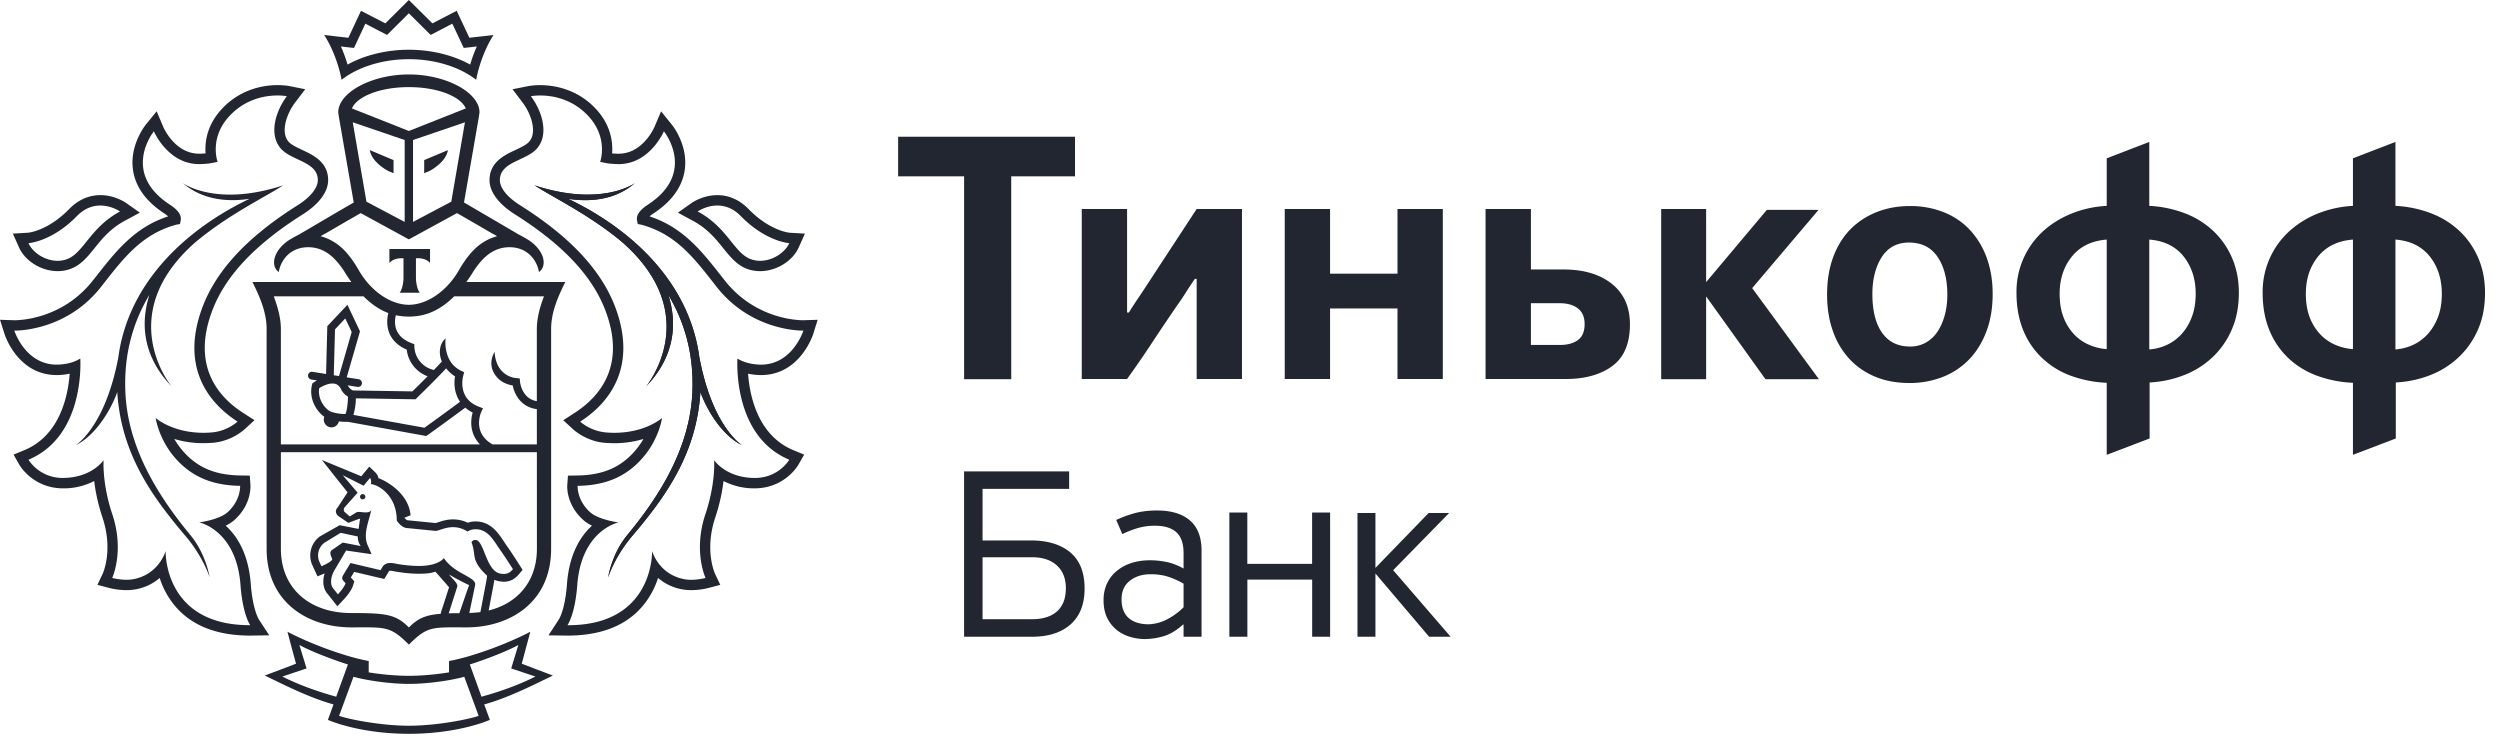 <svg xmlns="http://www.w3.org/2000/svg" width="142" height="42" fill="none" viewBox="0 0 142 42">
  <path fill="#222631" d="M42.155 25.296c-1.327-.658-2.167-2.402-2.37-3.03-.22 3.459-1.902 5.859-3.868 8.17-1.02 1.197-1.377 2.362-1.377 2.362s.197-1.32 1.079-2.394c1.835-2.211 3.58-4.966 3.708-8.15.09-2.223-.48-4.025-1.368-5.51.498 1.546.426 3.44-1.261 5.209 0 0 3.36-4.041-1.338-8.184-1.88-1.577-3.938-2.55-4.996-3.24 3.826 1.253 5.694-.126 5.694-.126-1.221 1.062-2.803 1.045-3.784.89.266.13.543.267.84.428 3.227 1.759 6.126 4.653 6.62 8.66v-.03c.75 3.935 2.42 4.945 2.42 4.945z"/>
  <path fill="#222631" d="M20.61 28.065a.148.148 0 0 0-.159.138.145.145 0 0 0 .083.145.146.146 0 0 0 .057.014.15.15 0 0 0 .122-.247.15.15 0 0 0-.103-.05zm6.739 11.508l-.664-1.833c.79-.241 2.148-.761 2.757-1.106l-.406 1.334 1.376.459c-.832.42-1.84.81-3.063 1.146zm-4.123 1.648c-1.6 0-3.427-.369-3.966-.562l.818-2.22c.678.2 2.09.41 3.113.404h.065c1.024.007 2.433-.205 3.115-.403l.816 2.22c-.538.192-2.364.561-3.961.561zm-7.191-2.794l1.378-.46-.408-1.333c.608.345 1.969.865 2.757 1.106l-.665 1.833c-1.218-.336-2.23-.727-3.062-1.146zm14.439-.408l-.838-.321.232-.87.255-.945s-1.485.808-3.576 1.414c-.593.17-1.042.248-1.042.248v.645s-1.12.195-2.25.195h-.064c-1.131 0-2.248-.195-2.248-.195v-.645s-.45-.078-1.042-.248c-2.092-.606-3.574-1.414-3.574-1.414l.25.945.237.87-.84.321-.933.35c1.068.518 2.548 1.27 3.902 1.643l-.319.876s1.719.786 4.58.793v.001h.039v-.001c2.865-.007 4.581-.793 4.581-.793l-.321-.876c1.355-.373 2.837-1.125 3.9-1.642l-.93-.35.001-.001zM19.727 2.682l.38.04.164-.348.48-1.03.89.463.345.177.275-.274.961-.956.963.956.276.274.344-.177.886-.463.486 1.03.162.348.38-.04.365-.044c-.167.377-.29.735-.378 1.031-.96-.537-2.21-.844-3.484-.844-1.269 0-2.516.307-3.48.844a8.765 8.765 0 0 0-.378-1.031l.363.044zm3.495.68c1.705 0 3.069.567 3.823 1.172 0 0 .224-1.352.988-2.546l-1.373.157-.72-1.532-1.379.714L23.222 0l-1.335 1.327-1.382-.714-.718 1.532-1.373-.157c.765 1.194.988 2.546.988 2.546.758-.605 2.117-1.171 3.82-1.171v-.001zm21.608 22.75s-.593 1.036-1.956 1.036h-.016c-1.635-.01-2.295-1.01-2.295-1.01s.096 1.302-.493 3.059c-.71 2.118.006 3.631.006 3.631s-.382.104-.821.104a2.01 2.01 0 0 1-.51-.06c-1.365-.326-1.706-1.574-1.706-1.574s.126 4.214-4.77 4.214h-.038s.432-.589.558-2.283c.234-3.127 2.343-3.556 2.343-3.556s-1.126-.142-1.614-.58c-.763-.694-.709-1.496-.709-1.496 1.722-.025 2.851-.613 3.71-1.611.932-1.08 1.085-2.245 1.085-2.245s-.926.842-2.717.842c-.157 0-.325-.007-.498-.024a2.636 2.636 0 0 1-1.434-.61c1.865-1.2 3.172-3.293 2.013-6.445-.93-2.527-3.161-4.414-5.41-5.835-.748-.469-1.165-.99-1.165-1.438 0-1.056 1.497-1.09 2.11-1.799.708-.824.264-2.16-.35-2.966 0 0 .207-.042.533-.042.647 0 1.766.163 2.686 1.12 1.222 1.27.716 2.651.716 2.651l.327.065c.196.041.39.048.593.06l.131.002c1.776 0 2.57-1.863 2.57-1.863s1.887 2.33-.892 4.155c-.478.312-.69.602-.634.91l.043.203.198.035c2.014.549 3.034 1.943 4.278 3.529 1.89 2.41 4.563 2.488 4.894 2.488h.035s-.61 1.933-2.408 1.933c-.03 0-.055 0-.085-.002-.826-.03-1.25-.347-1.25-.347s-.322 4.389 2.942 5.749zm-1.607-4.808c2.205 0 2.943-2.25 2.973-2.347l.246-.793-.826.026h-.003c-.291 0-2.725-.065-4.45-2.265l-.161-.204c-1.128-1.438-2.196-2.807-4.107-3.43.076-.067.157-.128.243-.182 1.014-.67 1.603-1.483 1.752-2.426.217-1.42-.686-2.552-.726-2.598l-.614-.762-.383.903c-.026.057-.67 1.504-2.028 1.504h-.1c-.093-.005-.183-.009-.27-.016.048-.645-.07-1.643-.972-2.581-1.085-1.128-2.416-1.297-3.111-1.297-.372 0-.62.046-.646.048l-.927.185.572.757c.449.584.855 1.66.373 2.221-.155.18-.472.324-.775.47-.624.288-1.478.691-1.478 1.714 0 .662.513 1.354 1.44 1.942 2.745 1.733 4.438 3.54 5.17 5.536 1.132 3.07-.345 4.82-1.779 5.745l-.643.414.563.519c.076.067.764.676 1.781.764.193.012.377.023.55.023a5.67 5.67 0 0 0 1.66-.241 4.234 4.234 0 0 1-.47.664c-.82.953-1.828 1.387-3.278 1.41l-.539.009-.04.542c-.006.11-.046 1.116.902 1.97.145.133.32.243.505.33-.644.582-1.298 1.595-1.424 3.329-.107 1.447-.45 1.982-.455 1.988l-.595.913 1.076.014c1.778 0 3.14-.492 4.083-1.468a4.651 4.651 0 0 0 1.065-1.806c.524.447 1.19.692 1.878.692.501 0 .922-.107.97-.119l.686-.182-.303-.644c-.023-.051-.596-1.344.02-3.186.266-.797.402-1.51.468-2.067a3.77 3.77 0 0 0 1.76.416c1.702 0 2.452-1.275 2.486-1.329l.334-.586-.62-.256c-2.028-.845-2.476-3.113-2.566-4.34.183.035.392.068.629.075l.104.002z"/>
  <path fill="#222631" d="M40.746 11.674c.41 0 .89.14 1.342.61 1.42 1.447 2.742 1.528 2.742 1.528-.24.534-.936 1.002-1.657 1.002-.167 0-.334-.025-.5-.083-.978-.33-1.327-1.802-3.044-2.72 0 0 .479-.337 1.117-.337zm-1.397.862c.822.439 1.302 1.028 1.721 1.55.414.51.805 1 1.418 1.205a2.1 2.1 0 0 0 .685.11c.92 0 1.843-.564 2.194-1.346l.352-.785-.852-.05c-.04-.001-1.138-.102-2.357-1.354-.503-.513-1.11-.782-1.764-.782-.8 0-1.392.4-1.458.442l-.783.554.844.456zm.386 7.815v.03c-.494-4.007-3.394-6.901-6.62-8.66-.277-.148-.558-.29-.841-.427.981.153 2.563.172 3.785-.891 0 0-1.869 1.38-5.695.126 1.058.69 3.117 1.663 4.997 3.24 4.697 4.143 1.336 8.184 1.336 8.184 1.689-1.768 1.759-3.663 1.262-5.21.889 1.486 1.457 3.288 1.369 5.51-.13 3.185-1.874 5.939-3.708 8.15-.883 1.075-1.08 2.395-1.08 2.395s.357-1.165 1.377-2.363c1.966-2.31 3.648-4.71 3.868-8.17.203.629 1.042 2.373 2.37 3.03 0 0-1.67-1.01-2.42-4.944zM14.178 35.51c-4.896 0-4.771-4.213-4.771-4.213s-.342 1.248-1.706 1.573c-.163.044-.338.06-.508.06-.44 0-.82-.103-.82-.103s.712-1.513.002-3.631c-.586-1.757-.491-3.06-.491-3.06s-.658 1-2.295 1.01h-.016a2.3 2.3 0 0 1-1.956-1.035c3.262-1.36 2.943-5.75 2.943-5.75s-.424.319-1.251.348c-.03.002-.057.002-.086.002-1.8 0-2.409-1.933-2.409-1.933H.85c.333 0 3.003-.078 4.893-2.488 1.245-1.586 2.265-2.98 4.276-3.53l.202-.034.043-.202c.056-.31-.154-.6-.632-.91-2.779-1.827-.892-4.156-.892-4.156s.79 1.863 2.57 1.863c.042 0 .083-.003.129-.003.2-.01.397-.018.593-.06l.327-.064s-.509-1.382.717-2.65c.92-.958 2.039-1.121 2.685-1.121.328 0 .532.042.532.042-.612.806-1.056 2.142-.348 2.966.612.71 2.107.743 2.107 1.799 0 .447-.416.97-1.163 1.438-2.25 1.42-4.482 3.308-5.41 5.835-1.16 3.152.148 5.245 2.015 6.445 0 0-.587.54-1.436.61-.172.017-.34.024-.5.024-1.789 0-2.715-.842-2.715-.842s.154 1.164 1.08 2.245c.865.998 1.993 1.586 3.715 1.61 0 0 .054.803-.707 1.496-.49.439-1.616.58-1.616.58s2.111.43 2.344 3.557c.126 1.694.554 2.283.554 2.283h-.035zm.52-.336c-.002-.006-.343-.54-.453-1.99-.128-1.732-.781-2.745-1.426-3.326.186-.088.359-.198.504-.33.948-.855.908-1.861.901-1.97l-.036-.543-.543-.01c-1.446-.022-2.456-.456-3.275-1.41a4.397 4.397 0 0 1-.47-.663 5.612 5.612 0 0 0 1.658.24c.175 0 .358-.01.55-.022a3.241 3.241 0 0 0 1.783-.764l.564-.52-.643-.413c-1.44-.924-2.91-2.675-1.78-5.745.732-1.995 2.423-3.803 5.172-5.536.928-.588 1.435-1.28 1.435-1.942 0-1.023-.85-1.426-1.475-1.714-.304-.146-.62-.29-.775-.47-.483-.561-.076-1.637.373-2.22l.576-.758-.932-.185c-.027-.002-.272-.048-.645-.048-.696 0-2.024.17-3.108 1.297-.904.938-1.023 1.936-.976 2.58-.088.008-.176.01-.268.017h-.1c-1.36 0-2.003-1.447-2.028-1.504l-.383-.903-.619.762c-.035.046-.94 1.178-.72 2.598.146.943.737 1.757 1.75 2.426.111.07.187.132.243.182-1.913.623-2.98 1.992-4.107 3.43l-.163.204C3.56 18.125 1.122 18.19.83 18.19L0 18.164l.253.793c.029.096.764 2.347 2.97 2.347l.107-.002a3.87 3.87 0 0 0 .628-.076c-.09 1.227-.54 3.496-2.568 4.34l-.62.257.335.586c.033.054.785 1.33 2.489 1.33a3.776 3.776 0 0 0 1.757-.416c.066.555.202 1.269.468 2.066.617 1.842.042 3.135.02 3.186l-.304.644.688.182c.046.012.47.119.97.119a2.885 2.885 0 0 0 1.878-.691 4.644 4.644 0 0 0 1.063 1.805c.946.976 2.305 1.468 4.083 1.468l1.077-.015-.596-.912z"/>
  <path fill="#222631" d="M4.358 12.284c.454-.47.932-.61 1.345-.61a2.13 2.13 0 0 1 1.115.338c-1.715.917-2.068 2.389-3.048 2.72-.162.057-.33.082-.497.082-.72 0-1.417-.468-1.655-1.002 0 0 1.32-.081 2.74-1.528zM3.273 15.4a2.1 2.1 0 0 0 .685-.11c.615-.204 1.006-.694 1.42-1.205.421-.522.896-1.11 1.719-1.55l.846-.456-.786-.555c-.066-.041-.655-.441-1.454-.441-.656 0-1.263.269-1.766.783-1.22 1.25-2.315 1.352-2.355 1.353l-.852.05.35.785c.352.782 1.275 1.346 2.193 1.346zm3.848 6.853c-.092-2.223.477-4.025 1.367-5.51-.496 1.546-.43 3.44 1.261 5.21 0 0-3.36-4.042 1.339-8.185 1.879-1.577 3.935-2.55 4.995-3.24-3.826 1.253-5.694-.126-5.694-.126 1.22 1.062 2.803 1.044 3.784.89-.265.13-.544.267-.84.428-3.228 1.759-6.126 4.653-6.623 8.66v-.03c-.75 3.935-2.418 4.945-2.418 4.945 1.327-.658 2.164-2.402 2.367-3.03.222 3.459 1.903 5.859 3.87 8.17 1.02 1.197 1.38 2.362 1.38 2.362s-.2-1.32-1.086-2.394c-1.831-2.211-3.574-4.966-3.702-8.15zm14.997-8.108v.795c.273-.333.8-.266.8-.266v1.146s-.018.563-.218.807h1.142c-.197-.244-.217-.807-.217-.807v-1.147s.53-.067.8.266v-.795h-2.307zm-.49-4.713c.365.29.575.34.582.344l.143.066v-.748l-1.342-.566s.011.434.616.904h.001zm3.19 0c.606-.47.618-.904.618-.904l-1.342.566v.748l.142-.066c.007-.004.218-.053.582-.344z"/>
  <path fill="#222631" d="M23.222 7.44l-3.233-1.281c.276-.654 1.543-1.209 3.233-1.21 1.693.001 2.96.556 3.233 1.21L23.222 7.44zm2.41 4.016l-2.172 1.149V7.952l2.948-1.005-.775 4.51-.001-.001zm1.346 1.235l.994.58h.014l.25.145c-.561.156-.99.438-1.35.807-.014.012-.025.025-.04.039a5.234 5.234 0 0 0-.242.282l-.047.06c-.076.098-.15.2-.218.306-.011.018-.025.037-.037.054a7.307 7.307 0 0 0-.24.391c-.707 1.223-1.836 1.955-2.84 1.957-1.003-.002-2.133-.734-2.84-1.957a7.977 7.977 0 0 0-.235-.385c-.016-.023-.03-.048-.046-.068a6.85 6.85 0 0 0-.21-.295c-.018-.025-.035-.045-.052-.067a5.825 5.825 0 0 0-.236-.275c-.017-.013-.03-.03-.043-.044a2.932 2.932 0 0 0-1.35-.805l.25-.146h.013l.995-.579 1.02-.587 2.729 1.49.005-.006.008.006 2.727-1.49 1.02.587zm3.92 4.139c-.223.59-.406 1.227-.406 1.861v4.096c-.852-.143-.952-1.065-.955-1.105l-.016-.188-.184-.016a1.298 1.298 0 0 1-.823-.395c-.418-.42-.42-1.1-.418-1.105-.006.034-.46.673.067 1.37.222.294.543.475.96.547.097.51.475 1.233 1.37 1.343v2.003h-2.515c-1.16-.647-.668-1.787-.645-1.836l.098-.217-.222-.084c-1.257-.467-.91-1.725-.894-1.78l.05-.182-.17-.082c-1.037-.483-.897-1.782-.883-1.837-.32.26-.435.79-.215 1.309-.118.136-.278.301-.453.482a1.412 1.412 0 0 1-1.108-1.31l-.002-.153-.141-.054c-.42-.157-.708-.39-.85-.705-.16-.347-.103-.712-.06-.887.24.051.485.077.73.077h.02c.124 0 .246-.007.368-.02.67-.067 1.419-.355 2.2-1.132h5.097zm-3.143 17.846l.28-1.469c.015-.087.033-.188.046-.272.079.033.163.06.253.077.106.02.202.03.29.03.429 0 .68-.226.845-.419l.215-.252-.175-.276a26.73 26.73 0 0 0-.706-1.07 5.468 5.468 0 0 1-.172-.255c-.34-.512-.767-1.153-1.624-1.153l-.076.002c-.14.008-.262.036-.36.073a1.95 1.95 0 0 0-.835-.191c-.354 0-.651.097-.85.166-.058.016-.108.034-.148.042l-1.6-.159c-.02-.003-.085-.042-.164-.136v-.008l.346-.139c-.098-1.158-1.205-1.87-1.822-2.11a.65.65 0 0 0-.18-.325l-.343-.328-.302.363-.15.186-2.24-.924 1.458 1.836-.574.875c-.21.224.02.449.02.449l.596.41.615-.23c.022 0 .04.005.06.007-.03.094-.067.463-.093.566l-1.07-.211-1.122.636a1.338 1.338 0 0 0-.442 1.611l.125.274.178.386.392-.163a.03.03 0 0 0 .014-.007c-.141.453-.083.883.168 1.166l.239.3.317.404.349-.377c.102-.102.435-.476.537-.796l.076-.244-.17-.187-.028-.035.19-.316 1.396.33.314.072.167-.276.09-.151c.018-.032.022-.037.087-.037.05 0 .099.005.152.017.527.1 1.012.15 1.443.15.418 0 .668-.017.966-.116 0 0 .749.854.774.886l-.46 1.422-.02.085c-.87.07-1.29.262-1.802.774-.742-.739-1.268-.817-3.263-.817-2.39 0-4.008-1.405-4.008-3.65v-5.488h14.54l.002 5.488c0 1.82-1.064 3.09-2.741 3.504zm-8.956-3.103l.076.19c-.05.166-.617.4-.617.4l-.123-.27a.899.899 0 0 1 .293-1.066l.92-.563.975.208a.874.874 0 0 0 .167.543l-1.022-.197-.612.424c-.103.073-.11.206-.057.331zm8.802 1.55l-.314 1.643c-.2.028-.412.042-.63.051l.33-1.578c.1-.468-1.155-.615-1.775-1.536-.302.34-.872.443-1.445.443A7.367 7.367 0 0 1 22.405 32a1.412 1.412 0 0 0-.233-.022c-.184 0-.35.057-.466.251l-.09.155-1.71-.404-.425.706c-.06.115-.065.21.032.318l.115.127c-.08.25-.435.628-.435.628l-.254-.319c-.2-.225-.168-.639.042-1.021l.678-1.149 1.448.21-.225-.515c-.302-.68.158-1.546.207-2.045-.016.15-.154.185-.315.185-.146 0-.31-.028-.417-.028-.043 0-.08.004-.1.019l-.392.239-.31-.275c-.036-.052-.048-.176.043-.27l.716-.805-.846-.992 1.185.597.362-.44c.1.098.056.354.056.354.37.008 1.407.583 1.462 1.928.003.04.003.087.003.131l.028.044c.073.102.276.36.532.385l1.638.163h.006c.18 0 .537-.212.996-.212.25 0 .528.064.824.251 0 0 .15-.118.39-.13.019-.003.04-.003.057-.003.735 0 1.04.667 1.435 1.22.296.422.692 1.047.692 1.047-.146.174-.282.271-.51.271-.062 0-.133-.005-.211-.02-.788-.146-.901-1.772-1.351-1.9a.274.274 0 0 0-.072-.01c-.145 0-.208.13-.208.13.205.554.085.778.307 1.205.165.316.458.577.58.7 0 0-.033.24-.068.42v-.001zm-1.508 1.705c-.22 0-.424.003-.606.01l.48-1.5c.075-.207-.305-.474-.461-.708.236.149.848.475 1.143.605-.03.049-.556 1.593-.556 1.593zm-7.134-13.514l.069-2.607.583-.619.366.77-.722 2.502-.296-.046zm.42.808c.095.201.266.334.387.41a4.733 4.733 0 0 1-.072.738 1.69 1.69 0 0 1-.041.163c-.01.034-.02.061-.026.084a2.61 2.61 0 0 1-.814-.127c-.317-.118-.79-.7-.68-1.344.136-.084.454-.263.752-.263.228 0 .385.108.494.34v-.001zm6.75.7c-.447.332-1.602 1.178-2.022 1.473l-4.031-.728.027-.108c.053-.21.108-.497.11-.834l3.39.055.065-.067c.05-.05 1.125-1.093 1.672-1.691.13.164.293.32.506.457-.073.399-.041.966.284 1.443zm-5.482-5.992c.484.483.96.784 1.41.95-.06.233-.135.714.08 1.194.179.388.5.686.966.884a1.83 1.83 0 0 0 1.186 1.515c-.365.37-.72.718-.864.858l-3.383-.053a.608.608 0 0 1-.266-.248c-.006-.017-.017-.027-.024-.043l.552.09a.34.34 0 0 0 .035 0c.107 0 .2-.074.217-.183a.222.222 0 0 0-.182-.254l-.68-.108.754-2.611-.714-1.508-1.143 1.214-.07 2.715-.77-.122c-.117-.023-.231.063-.252.184a.224.224 0 0 0 .184.254l.322.05c-.069.038-.136.08-.2.125l-.066.046-.018.08c-.187.763.236 1.485.693 1.81l-.016.095a.427.427 0 0 0 .078.327.422.422 0 0 0 .354.183c.198 0 .37-.137.418-.338.17.02.326.025.433.025h.09l4.438.804.075-.05c.354-.248 1.702-1.233 2.144-1.56.122.105.258.2.42.278-.142.482-.151 1.223.414 1.808H15.954v-6.55c0-.634-.185-1.272-.404-1.861h5.097zm-.611-9.883l2.95 1.005v4.653l-2.172-1.149-.778-4.509zm7.2-.561c0-1.136-1.905-2.157-4.007-2.157h-.012c-2.102 0-4.006 1.021-4.006 2.157l.042.279.839 4.836-.844.49-2.18 1.28h.008s-.491.252-.72.407c-.83.58-1.006 1.424-.523 1.773.118-.689.66-1.409 1.677-1.409.73 0 1.29.38 1.738.948.117.143.227.297.33.46.125.209.252.392.378.567h-5.618c.414.833.806 1.715.806 2.674v12.48c0 3.022 2.314 4.464 4.819 4.464 1.935 0 2.196-.09 3.263.98 1.063-1.07 1.324-.98 3.26-.98 2.506 0 4.818-1.442 4.818-4.463v-12.48c0-.96.392-1.842.806-2.675h-5.62c.126-.175.252-.358.378-.566.104-.164.214-.318.328-.461.453-.57 1.01-.948 1.742-.948 1.014 0 1.556.72 1.677 1.409.482-.349.308-1.194-.528-1.773-.223-.155-.715-.408-.715-.408h.007l-2.183-1.279-.84-.49.84-4.836.04-.28v.001zm40.128 10.215c.163-.257.33-.51.504-.762h.102v5.688h2.574v-9.656H67.97l-2.882 4.403c-.159.245-.32.488-.485.729-.16.238-.324.49-.484.75h-.101V11.87h-2.574v9.656h2.574c.485-.672.96-1.359 1.42-2.063.466-.705.933-1.4 1.403-2.085.188-.26.363-.522.524-.778l-.001.001zm8.183.918h3.83v4.008h2.574v-9.656h-2.573v3.673h-3.83v-3.673h-2.574v9.656h2.574v-4.008h-.001zm14.079 1.797c-.257.184-.593.277-1.008.277h-1.662v-2.37h1.64c.43 0 .773.099 1.03.295.253.198.38.495.38.89 0 .42-.127.724-.38.908zm2.955-.887c0-.99-.343-1.756-1.023-2.304-.684-.545-1.6-.819-2.747-.819h-1.855v-3.435H84.38v9.657h4.544c1.109 0 1.997-.25 2.66-.741.665-.496.996-1.28.996-2.358zm30.493 1.164a2.9 2.9 0 0 1-.995.255v-6.24c.844.067 1.495.385 1.95.957.457.574.686 1.282.686 2.123 0 .503-.075.943-.223 1.325a2.99 2.99 0 0 1-.583.967 2.63 2.63 0 0 1-.835.613zm-3.412.237a3.096 3.096 0 0 1-1.03-.257 2.568 2.568 0 0 1-.853-.614 2.885 2.885 0 0 1-.577-.957c-.143-.375-.214-.811-.214-1.314 0-.84.234-1.549.7-2.123.466-.572 1.125-.89 1.974-.957v6.222zm6.04.432a4.73 4.73 0 0 0 1.07-1.56c.262-.605.395-1.296.395-2.074 0-.722-.129-1.38-.385-1.973a4.589 4.589 0 0 0-1.06-1.53 4.909 4.909 0 0 0-1.614-1.007 6.61 6.61 0 0 0-2.029-.425V8.061l-2.417.93v2.702a6.233 6.233 0 0 0-2.016.445c-.627.258-1.173.6-1.632 1.027-.458.426-.82.935-1.083 1.52a4.673 4.673 0 0 0-.395 1.943c0 .778.122 1.472.366 2.085a4.472 4.472 0 0 0 1.043 1.578 4.73 4.73 0 0 0 1.62 1.03c.672.25 1.38.393 2.097.422v4.091l2.437-.929v-3.181a6.212 6.212 0 0 0 1.998-.434 4.937 4.937 0 0 0 1.604-1.028h.001zm12.773-2.25a3.04 3.04 0 0 1-.583.968c-.24.262-.521.468-.835.612-.314.144-.651.23-.996.256v-6.24c.843.066 1.494.385 1.95.957.457.574.684 1.282.684 2.124 0 .5-.071.942-.22 1.324v-.001zm-4.828 1.817a3.082 3.082 0 0 1-1.034-.257 2.557 2.557 0 0 1-.85-.613 2.867 2.867 0 0 1-.579-.958c-.142-.374-.212-.811-.212-1.312 0-.842.232-1.55.699-2.124.466-.572 1.125-.89 1.976-.957v6.221zm7.109-1.126c.262-.606.393-1.297.393-2.074 0-.723-.128-1.382-.384-1.974a4.586 4.586 0 0 0-1.06-1.53 4.913 4.913 0 0 0-1.615-1.007 6.566 6.566 0 0 0-2.029-.425V8.061l-2.414.93v2.702a6.235 6.235 0 0 0-2.018.445 5.335 5.335 0 0 0-1.63 1.027 4.645 4.645 0 0 0-1.48 3.464c0 .777.12 1.472.366 2.084a4.49 4.49 0 0 0 1.044 1.58c.452.442.992.784 1.62 1.027a6.783 6.783 0 0 0 2.098.423v4.09l2.435-.927v-3.182a6.254 6.254 0 0 0 1.998-.433 4.974 4.974 0 0 0 1.604-1.03 4.747 4.747 0 0 0 1.072-1.559v.001zm-89.742-8.689h3.747v11.524h2.677V10.014h3.622V7.766H51.014v2.248zm52.28 1.907h-2.936l-3.45 4.103v-4.153h-2.552v9.666h2.553v-4.7l3.368 4.7h3.036l-3.788-5.172 3.768-4.444h.001zm7.172 5.963a3.26 3.26 0 0 1-.406.939c-.179.27-.399.48-.664.631a1.78 1.78 0 0 1-.906.228c-.691 0-1.22-.262-1.588-.78-.367-.52-.551-1.254-.551-2.203 0-.841.179-1.54.53-2.092.355-.553.87-.83 1.548-.83.719 0 1.262.274 1.63.82.367.547.549 1.26.549 2.143 0 .408-.047.788-.142 1.144zm1.412-4.838a4.099 4.099 0 0 0-1.487-.997 5.1 5.1 0 0 0-1.9-.346c-.688 0-1.322.115-1.9.346-.582.23-1.08.56-1.5.987-.416.428-.74.956-.97 1.58-.228.625-.343 1.332-.343 2.124 0 .763.112 1.454.334 2.073.201.586.521 1.123.94 1.58.406.433.893.77 1.468 1.008.572.236 1.215.354 1.93.354a5.129 5.129 0 0 0 1.902-.346 4.213 4.213 0 0 0 1.496-.996c.419-.436.746-.965.98-1.59.237-.625.355-1.334.355-2.124 0-.763-.115-1.455-.345-2.073a4.576 4.576 0 0 0-.96-1.58zM60.541 33.418c0-.555-.17-.988-.51-1.3-.34-.311-.813-.467-1.417-.467H55.81v3.521h2.803c.614 0 1.088-.148 1.424-.446.335-.297.503-.733.503-1.308zm-1.984-2.72c.95 0 1.694.227 2.236.679.54.452.812 1.135.812 2.049 0 .885-.263 1.563-.79 2.034-.528.472-1.266.708-2.215.708h-3.84v-9.394h5.968v.995H55.81v2.93h2.746v-.001zm8.67 2.454a4.88 4.88 0 0 0-.86-.39 3.261 3.261 0 0 0-1.03-.144c-.46 0-.845.122-1.16.368-.316.245-.473.599-.473 1.06 0 .462.133.813.4 1.054.268.24.655.36 1.16.36a2.49 2.49 0 0 0 1.068-.303c.33-.176.63-.399.895-.663v-1.342zm-1.51-4.156c.815 0 1.44.19 1.876.57.437.38.655.95.655 1.71v4.891h-1.021v-.692h-.03c-.373.337-.745.558-1.114.664a3.835 3.835 0 0 1-1.056.159c-.278 0-.556-.042-.834-.123a2.214 2.214 0 0 1-.755-.388 1.973 1.973 0 0 1-.546-.683c-.14-.279-.21-.62-.21-1.022 0-.345.066-.657.195-.934.13-.279.31-.516.547-.713.246-.203.53-.357.834-.453.32-.105.673-.158 1.056-.158.307 0 .616.03.928.093.31.06.64.186.985.375v-.873c0-.543-.137-.94-.41-1.186-.271-.248-.68-.371-1.223-.371a3.41 3.41 0 0 0-.96.13c-.304.09-.601.205-.887.345l-.345-.802c.336-.16.69-.29 1.064-.39.374-.1.79-.149 1.25-.149zm8.814 7.171v-3.246h-3.68v3.246h-1.023v-7.056h1.02v2.915h3.68v-2.915h1.023v7.056H74.53zm7.778-7.027l-3.177 3.247 3.264 3.78h-1.223l-3.048-3.593v3.594h-1.02V29.14h1.02v3.117l3.02-3.117h1.164z"/>
</svg>
